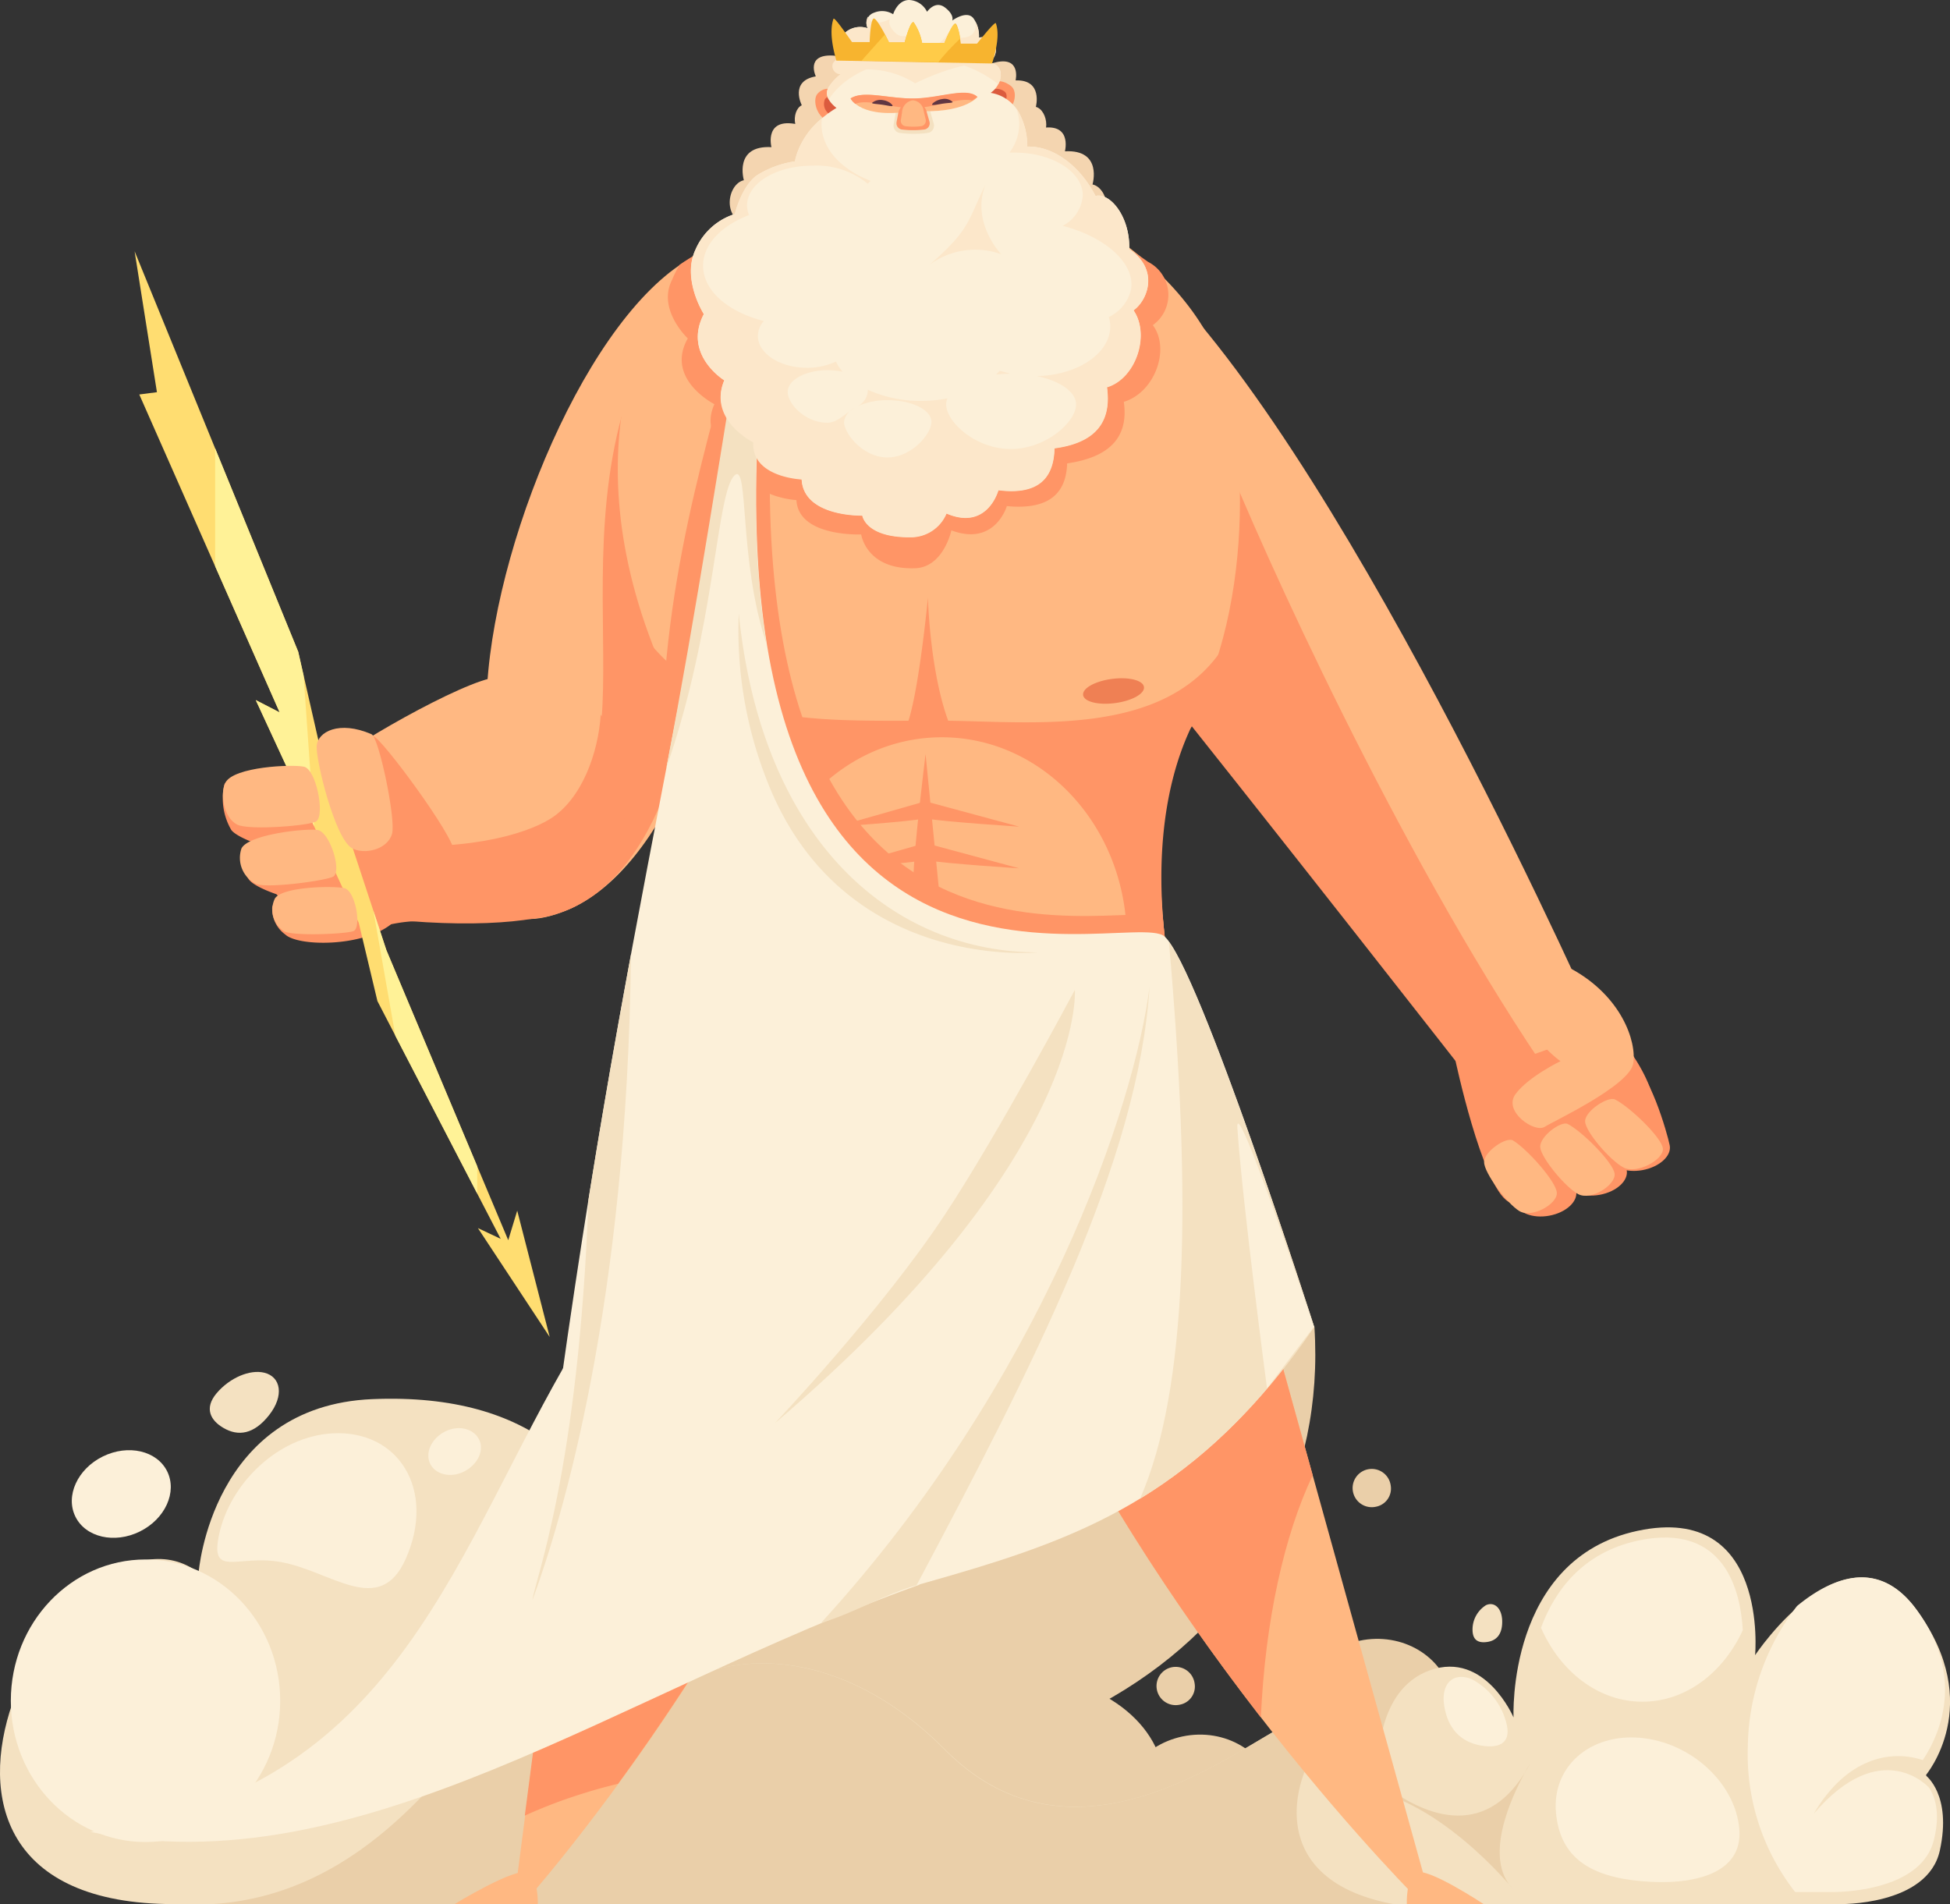 <svg xmlns="http://www.w3.org/2000/svg" viewBox="0 0 262.93 256.74"><rect x="0" y="0" width="262.93" height="256.74" fill="#333333" stroke="none"/><defs><style>.cls-1{fill:#ff9566;}.cls-2{fill:#ffb882;}.cls-3{fill:#eacfa9;}.cls-4{fill:#fcf0d9;}.cls-5{fill:#f4e1c1;}.cls-6{fill:#f4d5b0;}.cls-7{fill:#db5b3e;}.cls-8{fill:#fce7ca;}.cls-9{fill:#ffdd71;}.cls-10{fill:#ef8054;}.cls-11{fill:#fff297;}.cls-12{fill:#f7b42f;}.cls-13{fill:#ffcb48;}.cls-14{fill:#603642;}</style></defs><title>ZEUS</title><g id="Layer_2" data-name="Layer 2"><g id="_1" data-name="1"><path class="cls-1" d="M52.73,124.62c.59-.48-6.51-3.75-11.68-3.37-1,.08-4.45-.23-4.35,1.28A4.25,4.25,0,0,0,38.46,126C40.22,127.65,48.87,127.69,52.73,124.62Z"/><path class="cls-1" d="M40.27,121.17c.72-.61,0-7-1-7.84s-5.25-.7-6,1.11a4,4,0,0,0,.34,4.21C34.64,119.93,39.82,121.55,40.27,121.17Z"/><path class="cls-1" d="M37.84,114.45c.72-.61,0-7-1-7.84S31,104,30.25,105.79a8.41,8.41,0,0,0,.95,6.14C32.21,113.2,37.39,114.83,37.84,114.45Z"/><path class="cls-1" d="M214,133.48c5.26,8.36,9.31,10.41,10.12,21.13-4,.59-17.24,9.58-20.78,7.39s-7.15-19.26-7.15-19.26Z"/><ellipse class="cls-1" cx="208.43" cy="161.33" rx="4.17" ry="2.62" transform="translate(-25.79 40.45) rotate(-10.44)"/><ellipse class="cls-1" cx="215.25" cy="158.51" rx="4.17" ry="2.62" transform="translate(-25.17 41.64) rotate(-10.44)"/><path class="cls-1" d="M225.14,154.44c-.26-1.42-3-11-5.24-10.55s-3.22,10.64-3,12.06,2.31,2.24,4.58,1.82S225.41,155.86,225.14,154.44Z"/><path class="cls-2" d="M211.89,130.64c6.7,3.67,8.81,9.74,8.33,12.75s-10.89,7.85-11.93,8.54c-1.33.89-5.66-2.06-3.95-4.4s6.07-4.45,6.07-4.45-6.59-4.52-3.81-9.65C208.69,129.57,211.89,130.64,211.89,130.64Z"/><path class="cls-2" d="M217.77,148.25c2,1,6.36,5.19,6.45,6.65s-3.49,3.45-5.29,2.53-5.17-4.84-5.2-6.23S216.82,147.77,217.77,148.25Z"/><path class="cls-2" d="M211.4,151.56c1.94,1,6.18,5.23,6.31,6.73s-3.18,3.64-4.91,2.72-5-4.88-5.12-6.32S210.49,151.08,211.4,151.56Z"/><path class="cls-2" d="M204,153.77c1.87,1.11,5.87,5.57,5.92,7.08s-3.38,3.46-5.06,2.44-4.76-5.16-4.75-6.6S203.1,153.25,204,153.77Z"/><path class="cls-3" d="M187.52,200.31a2.58,2.58,0,1,0-2,2.85A2.49,2.49,0,0,0,187.52,200.31Z"/><path class="cls-3" d="M161.08,227a2.58,2.58,0,1,0-2,2.85A2.49,2.49,0,0,0,161.08,227Z"/><ellipse class="cls-3" cx="161.45" cy="243.69" rx="10.59" ry="9.76" transform="translate(-46.7 38.45) rotate(-11.88)"/><ellipse class="cls-4" cx="16.34" cy="201.45" rx="6.9" ry="5.64" transform="translate(-87.49 28.05) rotate(-26.28)"/><ellipse class="cls-3" cx="185.34" cy="230.78" rx="10.59" ry="9.76" transform="translate(-43.53 43.09) rotate(-11.88)"/><ellipse class="cls-3" cx="137.47" cy="240.57" rx="19.5" ry="14.71"/><path class="cls-3" d="M79,235.62c60.13,14,100.87-15.86,98.23-56.72C152.22,158.06,79,235.62,79,235.62Z"/><path class="cls-2" d="M156.55,37.84l-5.69,46.38c21.32,26.54,50.53,59.86,50.53,59.86L215.7,139S182.9,64.5,156.55,37.84Z"/><path class="cls-1" d="M164.77,60.62c-2.32-5.82-14.3,24.48-14.3,24.48,21.31,26.59,48.27,61.13,48.27,61.13l9-3C188.39,114.44,170.34,74.59,164.77,60.62Z"/><path class="cls-5" d="M23.49,256.74H247.91s12,.29,13.65-7.23-1.91-10.13-1.91-10.13,8.14-9.54-1.2-22.27-21.8,6.07-21.8,6.07,1.92-20.54-15.81-16.78-16.76,25.17-16.76,25.17-3.83-9-11.26-6.36-6.94,13-6.94,13-4.32-9.83-12.22-5.78-29,20.83-46.23,3.47S90.59,223.09,85.8,233.5c0,0,8.68-46.69-35.59-44.85-21.72.91-23.43,23.4-23.43,23.4C10,199.32-22.26,256.74,23.49,256.74Z"/><path class="cls-3" d="M205.57,239.08c.26-.41.51-.85.76-1.31C206.33,237.77,206,238.26,205.57,239.08Z"/><path class="cls-3" d="M205.57,239.08c-5.49,8.8-13.57,6.22-20.32.52l-2.81,1.46c11,.61,21.57,13.65,21.57,13.65C199.94,250.54,203.82,242.28,205.57,239.08Z"/><path class="cls-3" d="M187.9,256.74c-20-3.74-12.4-21.29-7.29-24.46a7.18,7.18,0,0,0-7,.16c-7.9,4.05-29,20.83-46.23,3.47S90.59,223.09,85.8,233.5c0,0,2.5-13.48-2-25.67C70.52,220,57.85,255,28.52,256.74Z"/><path class="cls-4" d="M221.46,229.45c5.82,0,10.88-3.89,13.53-9.64-.27-5-2.28-14.59-14.09-12.09-7.53,1.6-11.27,6.78-13.12,11.76C210.38,225.41,215.53,229.45,221.46,229.45Z"/><path class="cls-2" d="M119,172.89c-14.3,45.74-48.47,83.85-48.47,83.85H69.26l11.5-88.48Z"/><path class="cls-1" d="M78.72,241.79c1.55-.49,3.09-.91,4.61-1.27,11.22-15.36,27-40.11,35.62-67.63l-38.19-4.63-10,76.55A67,67,0,0,1,78.72,241.79Z"/><path class="cls-2" d="M136.5,176.55c20,45.42,55.33,80.19,55.33,80.19h1.22l-24.38-87.83Z"/><path class="cls-1" d="M177,198.92l-8.33-30-32.17,7.64c9.51,21.63,22.51,40.83,33.51,55C170.59,218.5,173.18,206.94,177,198.92Z"/><path class="cls-6" d="M139,19.25c3-.49,2.31-4.43.67-4.84,0,0,1-3.7-2.73-3.57,0,0,.8-3.38-2.91-2.38S134,20,139,19.25Z"/><path class="cls-6" d="M146.31,31.06c4.19-.71,3.23-5.71,1-6.19,0,0,1.41-4.74-3.72-4.47,0,0,1.14-4.34-4-2.94S139.47,32.22,146.31,31.06Z"/><path class="cls-6" d="M101.3,30.49c-4.19-.71-3.23-5.71-1-6.19,0,0-1.4-4.74,3.72-4.46,0,0-1.13-4.34,4-2.95S108.14,31.65,101.3,30.49Z"/><path class="cls-6" d="M109.71,18.6c-3,.14-3.09-3.7-1.6-4.41,0,0-1.69-3.28,1.89-3.89,0,0-1.44-3,2.31-2.81S114.62,18.36,109.71,18.6Z"/><path class="cls-1" d="M134.64,15.43c2.3-.4,2.62-3,1.76-3.76s-2.31-1.1-2.76-.13S133.88,15.57,134.64,15.43Z"/><path class="cls-7" d="M134.26,14.44c1.51-.25,1.75-1.66,1.2-2.09s-1.5-.58-1.8,0S133.76,14.52,134.26,14.44Z"/><path class="cls-1" d="M112.19,16.52c-2.11-.45-2.66-3-2-3.83s2-1.06,2.47-.07S112.88,16.67,112.19,16.52Z"/><path class="cls-7" d="M112.4,15.63a1.65,1.65,0,0,1-1.16-2.27c.4-.47,1.16-.63,1.46,0S112.81,15.71,112.4,15.63Z"/><path class="cls-2" d="M65.69,92.37C67,71.49,80.6,39.73,95.06,33.88s8.06,77.68-18.52,88.8C58.66,130.16,65.11,101.75,65.69,92.37Z"/><path class="cls-1" d="M93.73,36.89c-23,27.43-4,65-18.72,73-2.19,1.19-12-6.22-13.68-6.39,0,11.51,2.94,24.32,15.21,19.19C103.12,111.56,94.31,36.57,93.73,36.89Z"/><path class="cls-2" d="M96.52,130.16c.33-7.48-1.08-24.48-2.8-31.2C74.87,65.64,86.94,43.48,89,40.82,97.25,30,113.83,24.37,124.8,23.4s31.63,8.33,38.87,23.39c4.45,9.26,6.05,34.5-3.53,51.11-4,8.53-4.47,20.39-2.52,32.58Z"/><path class="cls-1" d="M123.17,118.41c0-3.67,1.63-16.73,1.63-16.73l1.92,19.43Z"/><path class="cls-1" d="M125,110.38c2.51.45,12.43,1.08,12.43,1.08l-12.33-3.33Z"/><path class="cls-1" d="M125,116c2.51.45,12.43,1.08,12.43,1.08l-12.33-3.32Z"/><path class="cls-1" d="M124.55,110.38c-2.38.45-11.76,1.08-11.76,1.08l11.67-3.33Z"/><path class="cls-1" d="M124.55,116c-2.38.45-11.76,1.08-11.76,1.08l11.67-3.32Z"/><path class="cls-1" d="M91.63,35.71a15.5,15.5,0,0,0-1,2c-2.07,4,2.11,7.92,2.11,7.92-3.11,5.48,3.59,8.87,3.59,8.87-2.44,5.34,4.49,7.87,4.49,7.87-.31,4.68,6.57,5.06,6.57,5.06.25,5,8.73,4.63,8.73,4.63s.66,4.77,7.25,4.56c3.86-.12,4.91-5.11,4.91-5.11,5.89,2.21,7.48-3.27,7.48-3.27,5.57.53,8-1.62,8.13-5.76,6.09-.88,8.28-3.83,7.64-8.3,4.19-1.26,6.31-7.15,3.91-10.34a5,5,0,0,0-.64-8.53c-7.14-5.21-18.73-8-31-7.88C110.83,27.53,99.42,30.31,91.63,35.71Z"/><path class="cls-1" d="M93.16,99.3c1.7,6.71,4.34,23.38,4,30.86l60.44.32q-.57-3.6-.84-7.13C146,122.1,90.19,137.9,106.88,28.28c0-.17,0-.34.05-.5-.73.28-1.47.56-2.2.86l-1.16.53C97.18,53.78,90.7,71.62,89.4,94.8,89.64,95.23,92.91,98.86,93.16,99.3Z"/><path class="cls-1" d="M165.66,86.11C158,99.93,138.72,97.17,126.58,97.17c-18.36,0-33.31,1.14-42.78-16.1a123.18,123.18,0,0,0,8.09,18.5c1.72,6.71,5,23.11,4.63,30.59l5.74,0a31.57,31.57,0,0,1-.21-3.53c0-15,11.16-27.22,24.94-27.22s24.94,12.19,24.94,27.22a29.55,29.55,0,0,1-.24,3.79l5.93,0c-2-12.19-1.09-23.6,2.88-32.13C162.66,94.6,164.15,90.15,165.66,86.11Z"/><path class="cls-1" d="M125.12,80.59S123.82,94.16,122.2,98a8.27,8.27,0,0,1,5.84-.32C125.36,90.83,125.12,80.59,125.12,80.59Z"/><path class="cls-4" d="M157,126.25c-5-4.19-69.85,21-51.92-95.58.48-3.14-1.43-4.2-2.17.36C89.37,114.39,80.7,136.42,69.47,235.45c50.45-30.06,79.32-15.18,107.73-56.55C177.2,178.9,161.59,130.13,157,126.25Z"/><path class="cls-5" d="M103.35,86.81c-2.19-13.55-2.08-31.73,1.68-56.14.48-3.14-2.28-4-3,.53C97.16,61.13,93.79,83,89.85,103.51c6.67-19.06,6.7-37,9.19-39.41C101,62.25,99.57,75.56,103.35,86.81Z"/><path class="cls-5" d="M157.61,127c3.06,34.54,2.59,60.28-3.89,75.08,8.13-5,15.82-12,23.48-23.17C177.2,178.9,162.9,134.23,157.61,127Z"/><path class="cls-4" d="M122.86,72.41c-6.16.06-6.58-2.92-6.58-2.92s-7.92.21-8.18-4.88c0,0-6.44-.54-6.19-5.26,0,0-6.49-2.72-4.24-8.07,0,0-5.63-3.45-2.76-8.93,0,0-3-4.69-1.12-8.71a8.59,8.59,0,0,1,5.29-4.78s.9-3.76,3-5.23a13.2,13.2,0,0,1,5.11-1.87s.52-4.17,5.6-7.21c0,0-2-1.39-1-2.85A6.62,6.62,0,0,1,114,9.58S111.3,9,114,6.91a1.66,1.66,0,0,1-.11-2.46A3.09,3.09,0,0,1,117,3.81a1.48,1.48,0,0,1,.86-2.1,2.81,2.81,0,0,1,2.57.21S121,0,122.59,0A2.82,2.82,0,0,1,125,1.59S126.07,0,127.4,1s1,1.77,1,1.77,1.93-1.44,2.84-.32A4,4,0,0,1,132,5.07s1.83-.42,2.21,1.15a2,2,0,0,1-1,2.27,1.51,1.51,0,0,1,1.72,1.35,3.11,3.11,0,0,1-1.36,2.68,5.28,5.28,0,0,1,3.85,2.74,9.44,9.44,0,0,1,1.09,4.51c3.48-.11,7.09,2.55,9.2,6.65,1.9-.5,4.66,2.71,4.55,7.17,4.11,2.79,2.46,6.92.56,8.23,2.27,3.29.33,9.2-3.58,10.37.63,4.54-1.4,7.48-7.08,8.23-.09,4.19-2.35,6.31-7.56,5.65,0,0-1.45,5.51-7,3.14A5.21,5.21,0,0,1,122.86,72.41Z"/><path class="cls-8" d="M134.78,50c-.14.17-.31.33-.47.5a17,17,0,0,1,1.91-.11C135.73,50.24,135.24,50.11,134.78,50Z"/><path class="cls-8" d="M152.27,33.59c.11-4.46-2.65-7.67-4.55-7.17-2.11-4.1-5.72-6.76-9.2-6.65a9.44,9.44,0,0,0-1.09-4.51,4.58,4.58,0,0,0-.42-.68,6,6,0,0,1,.42,2.17,6.5,6.5,0,0,1-1.32,3.83q.38,0,.75,0c5,0,9.14,2.58,9.14,5.77a5,5,0,0,1-2.72,4.1c5.77,1.49,9.78,5.06,9.23,8.53a5.43,5.43,0,0,1-3,3.76,4.56,4.56,0,0,1,.19,1.28c0,3.63-4.41,6.58-9.91,6.69,3.12.64,5.3,2.12,5.3,3.83,0,2.31-4,6-8.8,6s-8.71-3.69-8.71-6a2.2,2.2,0,0,1,.17-.83,18.53,18.53,0,0,1-3.56.35A17.24,17.24,0,0,1,117,52.55a1.09,1.09,0,0,1,0,.26,2.46,2.46,0,0,1-1.44,2,9.63,9.63,0,0,1,4.14-.85c3.25,0,5.89,1.31,5.89,2.93s-2.68,4.79-5.93,4.79-5.85-3.18-5.85-4.79A2.37,2.37,0,0,1,115.27,55c-1,.48-2.29,2-3.7,2-3,0-5.36-2.55-5.36-4.16s2.42-2.93,5.4-2.93a9.86,9.86,0,0,1,2,.21,5.84,5.84,0,0,1-.89-1.37,9.22,9.22,0,0,1-3.91.84c-3.66,0-6.62-1.93-6.62-4.31a3.19,3.19,0,0,1,.8-2c-4.8-1.2-8.19-4.08-8.19-7.45,0-2.89,2.48-5.41,6.2-6.83a3.44,3.44,0,0,1-.27-1.3c0-3,3.94-5.36,8.81-5.36A10.9,10.9,0,0,1,117,24.77a4.83,4.83,0,0,1,.4-.38c-4-1.54-6.63-4.38-6.63-7.64a7,7,0,0,1,.06-.8,10.16,10.16,0,0,0-3.65,5.81,13.2,13.2,0,0,0-5.11,1.87c-2.1,1.47-3,5.23-3,5.23a8.59,8.59,0,0,0-5.29,4.78c-1.9,4,1.12,8.71,1.12,8.71-2.87,5.48,2.76,8.93,2.76,8.93-2.25,5.35,3.91,8.37,3.91,8.37-.25,4.73,6.52,5,6.52,5,.26,5.09,8.18,4.88,8.18,4.88s.42,3,6.58,2.92a5.21,5.21,0,0,0,4.78-3.2c5.52,2.37,7-3.14,7-3.14,5.21.66,7.47-1.46,7.56-5.65,5.68-.75,7.71-3.69,7.08-8.23,3.91-1.17,5.85-7.08,3.58-10.37C154.73,40.51,156.38,36.38,152.27,33.59Z"/><path class="cls-8" d="M133.22,8.49a2,2,0,0,0,1-2.27C133.83,4.65,132,5.07,132,5.07a4.32,4.32,0,0,0-.4-2L131.46,3a1.5,1.5,0,0,1-1.13,2,2.83,2.83,0,0,1-2.52-.55s-.82,1.81-2.44,1.61a2.82,2.82,0,0,1-2.17-1.88s-1.28,1.38-2.47.26S120,2.56,120,2.56s-2.11,1.16-2.86-.07c0-.08-.08-.16-.12-.24A1.71,1.71,0,0,0,117,3.81a3.09,3.09,0,0,0-3.09.64A1.66,1.66,0,0,0,114,6.91C111.3,9,114,9.58,114,9.58a6.62,6.62,0,0,0-2.25,2.12,1.58,1.58,0,0,0,0,1.72c2-3.23,6.76-5.5,12.34-5.5a16.33,16.33,0,0,1,10.52,3.43,2.29,2.29,0,0,0,.31-1.51A1.51,1.51,0,0,0,133.22,8.49Z"/><path class="cls-5" d="M123.11,13.34h0a2.52,2.52,0,0,0-2.38,2.12l-.23,1.28a1,1,0,0,0,.84,1.19,15.62,15.62,0,0,0,3.74,0,1,1,0,0,0,.81-1.3l-.41-1.42A2.47,2.47,0,0,0,123.11,13.34Z"/><path class="cls-2" d="M114.71,13.29c1.77-1.19,5.27.07,8.73,0s6.94-1.54,8.37-.21c0,0-1.89,2.34-8.6,1.85C116.08,16.17,114.71,13.29,114.71,13.29Z"/><path class="cls-1" d="M115.33,14c1.88-.72,4.87.65,8,.56,2.94-.09,6-1.46,7.74-1a7.07,7.07,0,0,0,.71-.5c-1.43-1.33-4.88.11-8.37.21s-7-1.15-8.73,0A2.2,2.2,0,0,0,115.33,14Z"/><path class="cls-1" d="M123.09,13.62h0a2.05,2.05,0,0,0-2,1.77l-.2,1.07a.85.85,0,0,0,.69,1,12.63,12.63,0,0,0,3.07,0,.84.84,0,0,0,.67-1.08l-.34-1.2A2,2,0,0,0,123.09,13.62Z"/><path class="cls-2" d="M123.09,13.52h0a1.69,1.69,0,0,0-1.46,1.59l-.14.95A.74.74,0,0,0,122,17a8,8,0,0,0,2.29,0,.77.77,0,0,0,.5-1l-.25-1.07A1.62,1.62,0,0,0,123.09,13.52Z"/><path class="cls-4" d="M12.18,247c36.19,7.57,71-18.73,111.86-33.35-23-3.45-37.67-14.41-48-29.37C60.53,211.44,52.34,242.08,12.18,247Z"/><ellipse class="cls-4" cx="19.62" cy="229.32" rx="18.16" ry="19.05"/><path class="cls-4" d="M54.72,210.16c4.1-9.28-1-17.42-9.94-16.89-7.34.43-13.71,6.77-15.21,13.51-1.34,6.06,2.41,2.82,8.19,3.82C44.63,211.77,51.18,218.18,54.72,210.16Z"/><path class="cls-2" d="M200.05,256.74H189.69s-.15-3.31,1.23-4.22S200.05,256.74,200.05,256.74Z"/><path class="cls-2" d="M61.29,256.74H72.51s.16-3.31-1.34-4.22S61.29,256.74,61.29,256.74Z"/><path class="cls-2" d="M52.89,122.48c13.16,1.3,21.4.32,24.86-1.83C88.79,113.8,83,90.13,67,91.32c-4.39.32-21.14,10-22.59,12C41.92,106.76,47.7,122,52.89,122.48Z"/><path class="cls-1" d="M81,96.35c-.32,5.12-2.53,11.4-6.81,14.06-3.47,2.15-11.82,4.63-25,3.33-1.8-.17-3.66-2.29-5.21-5.12,1,6.16,5,15,8.78,15.36,13.16,1.3,21.9.06,25.36-2.09C85.25,117.5,86.18,104,81,96.35Z"/><path class="cls-2" d="M55.09,122.48c-6.53.19-9.21,4.64-15.85-.49-4.5-3.48-6.44-13.06-5.58-16.5,5.68-.46,8.87-6.94,17.89-3.37S64.67,122.19,55.09,122.48Z"/><path class="cls-1" d="M50.33,99.26c-4.71-.74-6.33,2.19-6.7,4.1s3.24,15.23,5.79,15.92c1.78.48,11.74-2.21,11.79-4.48C61.26,112.79,51.4,99.43,50.33,99.26Z"/><path class="cls-1" d="M58.07,114.79c-8.24.47-10.77-4.27-19.4-9.09-1.23-.69-7.08-1.06-5.45,5.24,1.12,4.62,3.75,10.23,6.39,12.27,6.64,5.13,10,1.18,16.48,1,4.84-.15,5.93-4.86,4.67-10A9,9,0,0,1,58.07,114.79Z"/><polygon class="cls-9" points="74.12 180.27 69.74 163.24 68.53 167.22 52.1 128.12 43.3 101.44 40.21 87.88 18.15 33.88 21.16 52.88 18.78 53.19 37.71 96.06 34.49 94.4 48.37 124.42 50.89 134.98 67.51 167.04 64.44 165.59 74.12 180.27"/><path class="cls-5" d="M110.69,218.84c4.77-1.47,8.54-3.87,12.9-5.1C139.4,184,153.5,156.51,155,133.08,153,149,140.68,186.06,110.69,218.84Z"/><path class="cls-10" d="M154.25,92.63c-.11-.9-2.05-1.39-4.32-1.09s-4,1.26-3.89,2.17,2.05,1.39,4.32,1.09S154.37,93.53,154.25,92.63Z"/><polygon class="cls-11" points="42.36 111.41 40.93 91.06 40.21 87.88 29.01 60.45 29.01 76.35 37.71 96.06 34.49 94.4 42.36 111.41"/><polygon class="cls-11" points="64.35 157.26 52.1 128.12 50.35 122.81 53.31 139.66 64.35 160.94 64.35 157.26"/><path class="cls-4" d="M258.35,216.94c-5.14-6.95-11.51-4.13-16.05-.39a31.56,31.56,0,0,0-6.63,18.88,30.14,30.14,0,0,0,6.38,19.68h4.88s12,.28,13.82-7-2.87-9-2.87-9S267.41,229.2,258.35,216.94Z"/><path class="cls-4" d="M221.19,234.32c-6.83-.61-11.93,3.9-11.39,10.06s4.71,8.66,11.53,9.27,13.73-.89,13.19-7.06S228,234.93,221.19,234.32Z"/><path class="cls-4" d="M198.44,226.41c-2.45-1-4.25.54-3.68,3.75s2.47,4.79,5,5.21c2.2.37,4-.22,3.4-2.84A9.25,9.25,0,0,0,198.44,226.41Z"/><path class="cls-5" d="M200.37,216.43c1.12-.51,2.16.41,2.18,2.18s-.79,2.6-2,2.78-2-.22-2-1.66A3.87,3.87,0,0,1,200.37,216.43Z"/><path class="cls-5" d="M35.64,185.09c2.24.55,2.7,3.1.65,5.71s-4.17,2.9-6.15,1.74c-1.73-1-2.67-2.64-.92-4.7S33.68,184.61,35.64,185.09Z"/><path class="cls-5" d="M85.08,128.67c-1.93,10.44-3.83,21.18-5.73,33.08-1.35,36.65-7.22,51.25-7.56,54C75.71,205.13,84.58,175.9,85.08,128.67Z"/><path class="cls-5" d="M99.61,82.71c3.22,31.46,21.32,45.7,40.34,45.7,0,0-26.65,2.79-36.66-23.48A55.37,55.37,0,0,1,99.61,82.71Z"/><path class="cls-4" d="M166.84,152.09c.7,10.28,4,35.11,4,35.11l6.32-8.3S166.48,146.73,166.84,152.09Z"/><path class="cls-8" d="M118.55,9.47a12,12,0,0,1,4.85,1.77s5.75-3,10.4-2.79l-5.19-1.84L112.89,8s-.64.32-.65.83A1.09,1.09,0,0,0,113.39,10S114.62,9,118.55,9.47Z"/><path class="cls-12" d="M134.28,3.14c-.09-.26-1.48,1.42-2.54,2.74l-2.19,0c-.17-1.3-.44-2.57-.7-2.69s-1,1.39-1.52,2.64l-3,0A7.13,7.13,0,0,0,123.19,3c-.36-.15-.89,1.53-1.21,2.72l-2.11,0c-.7-1.46-1.62-3.09-2-3.22s-.57,1.85-.61,3.17l-2.38,0c-1-1.41-2.4-3.42-2.5-3.13-.55,1.57-.14,3.78.39,5.63l20.93.39h0l.07,0C134.35,6.69,134.79,4.61,134.28,3.14Z"/><path class="cls-8" d="M125.28,35.75A10.31,10.31,0,0,1,135,34.28s-4.14-4.3-2.11-9.42C130.46,29.79,130.89,30.89,125.28,35.75Z"/><path class="cls-13" d="M127.33,5.79l-3,0A7.13,7.13,0,0,0,123.19,3c-.36-.15-.89,1.53-1.21,2.72l-2.11,0c-.17-.36-.35-.72-.54-1.07-1.09,1.22-2.16,2.4-3.15,3.53l10.34.2c.21-.25.41-.51.62-.75a33.29,33.29,0,0,1,2.31-2.41,4.35,4.35,0,0,0-.6-2C128.55,3,127.84,4.54,127.33,5.79Z"/><path class="cls-5" d="M244.56,244.55c9.1-10.64,15.5-3.56,15.5-3.56l-.8-3.67C254.87,235.86,248.94,237.08,244.56,244.55Z"/><path class="cls-4" d="M64.6,194.1c-.73-1.49-2.8-2-4.61-1.07s-2.69,2.83-2,4.31,2.8,2,4.61,1.06S65.33,195.58,64.6,194.1Z"/><path class="cls-5" d="M104.48,191.9c42.15-36,40.45-58.43,40.45-58.43s-10.29,19.35-17.49,30.25C119,176.54,104.48,191.9,104.48,191.9Z"/><path class="cls-14" d="M128.45,13.75a1.57,1.57,0,0,0-1.41-.39c-.76.09-1.38.6-1.36.74s.64,0,1.4-.12S128.46,13.89,128.45,13.75Z"/><path class="cls-14" d="M120.35,14.26c0-.14-.49-.64-1.25-.75a1.81,1.81,0,0,0-1.52.36c0,.14.63.14,1.39.25S120.33,14.4,120.35,14.26Z"/><path class="cls-2" d="M50.1,99c-4.38-1.9-7.29-.33-7.4,1.61s2.45,12.44,4.75,13.75c1.6.91,4.78.25,5.41-1.93C53.41,110.5,51.09,99.44,50.1,99Z"/><path class="cls-2" d="M42.67,110.73c1.16-.93-.05-7-1.68-7.35s-9.45,0-10.58,2.13c-.79,1.47-.26,4.75,1.58,5.68C33.62,112,42,111.31,42.67,110.73Z"/><path class="cls-2" d="M45,118.15c1.07-.88-.56-6-2.19-6.24s-9.29.59-10.25,2.49a3.92,3.92,0,0,0,2,4.8C36.22,119.81,44.38,118.69,45,118.15Z"/><path class="cls-2" d="M47.75,125.5c1-.7.13-5.4-1.3-5.74s-8.33-.23-9.38,1.38a3.46,3.46,0,0,0,1.25,4.44C39.74,126.26,47.11,125.92,47.75,125.5Z"/></g></g></svg>